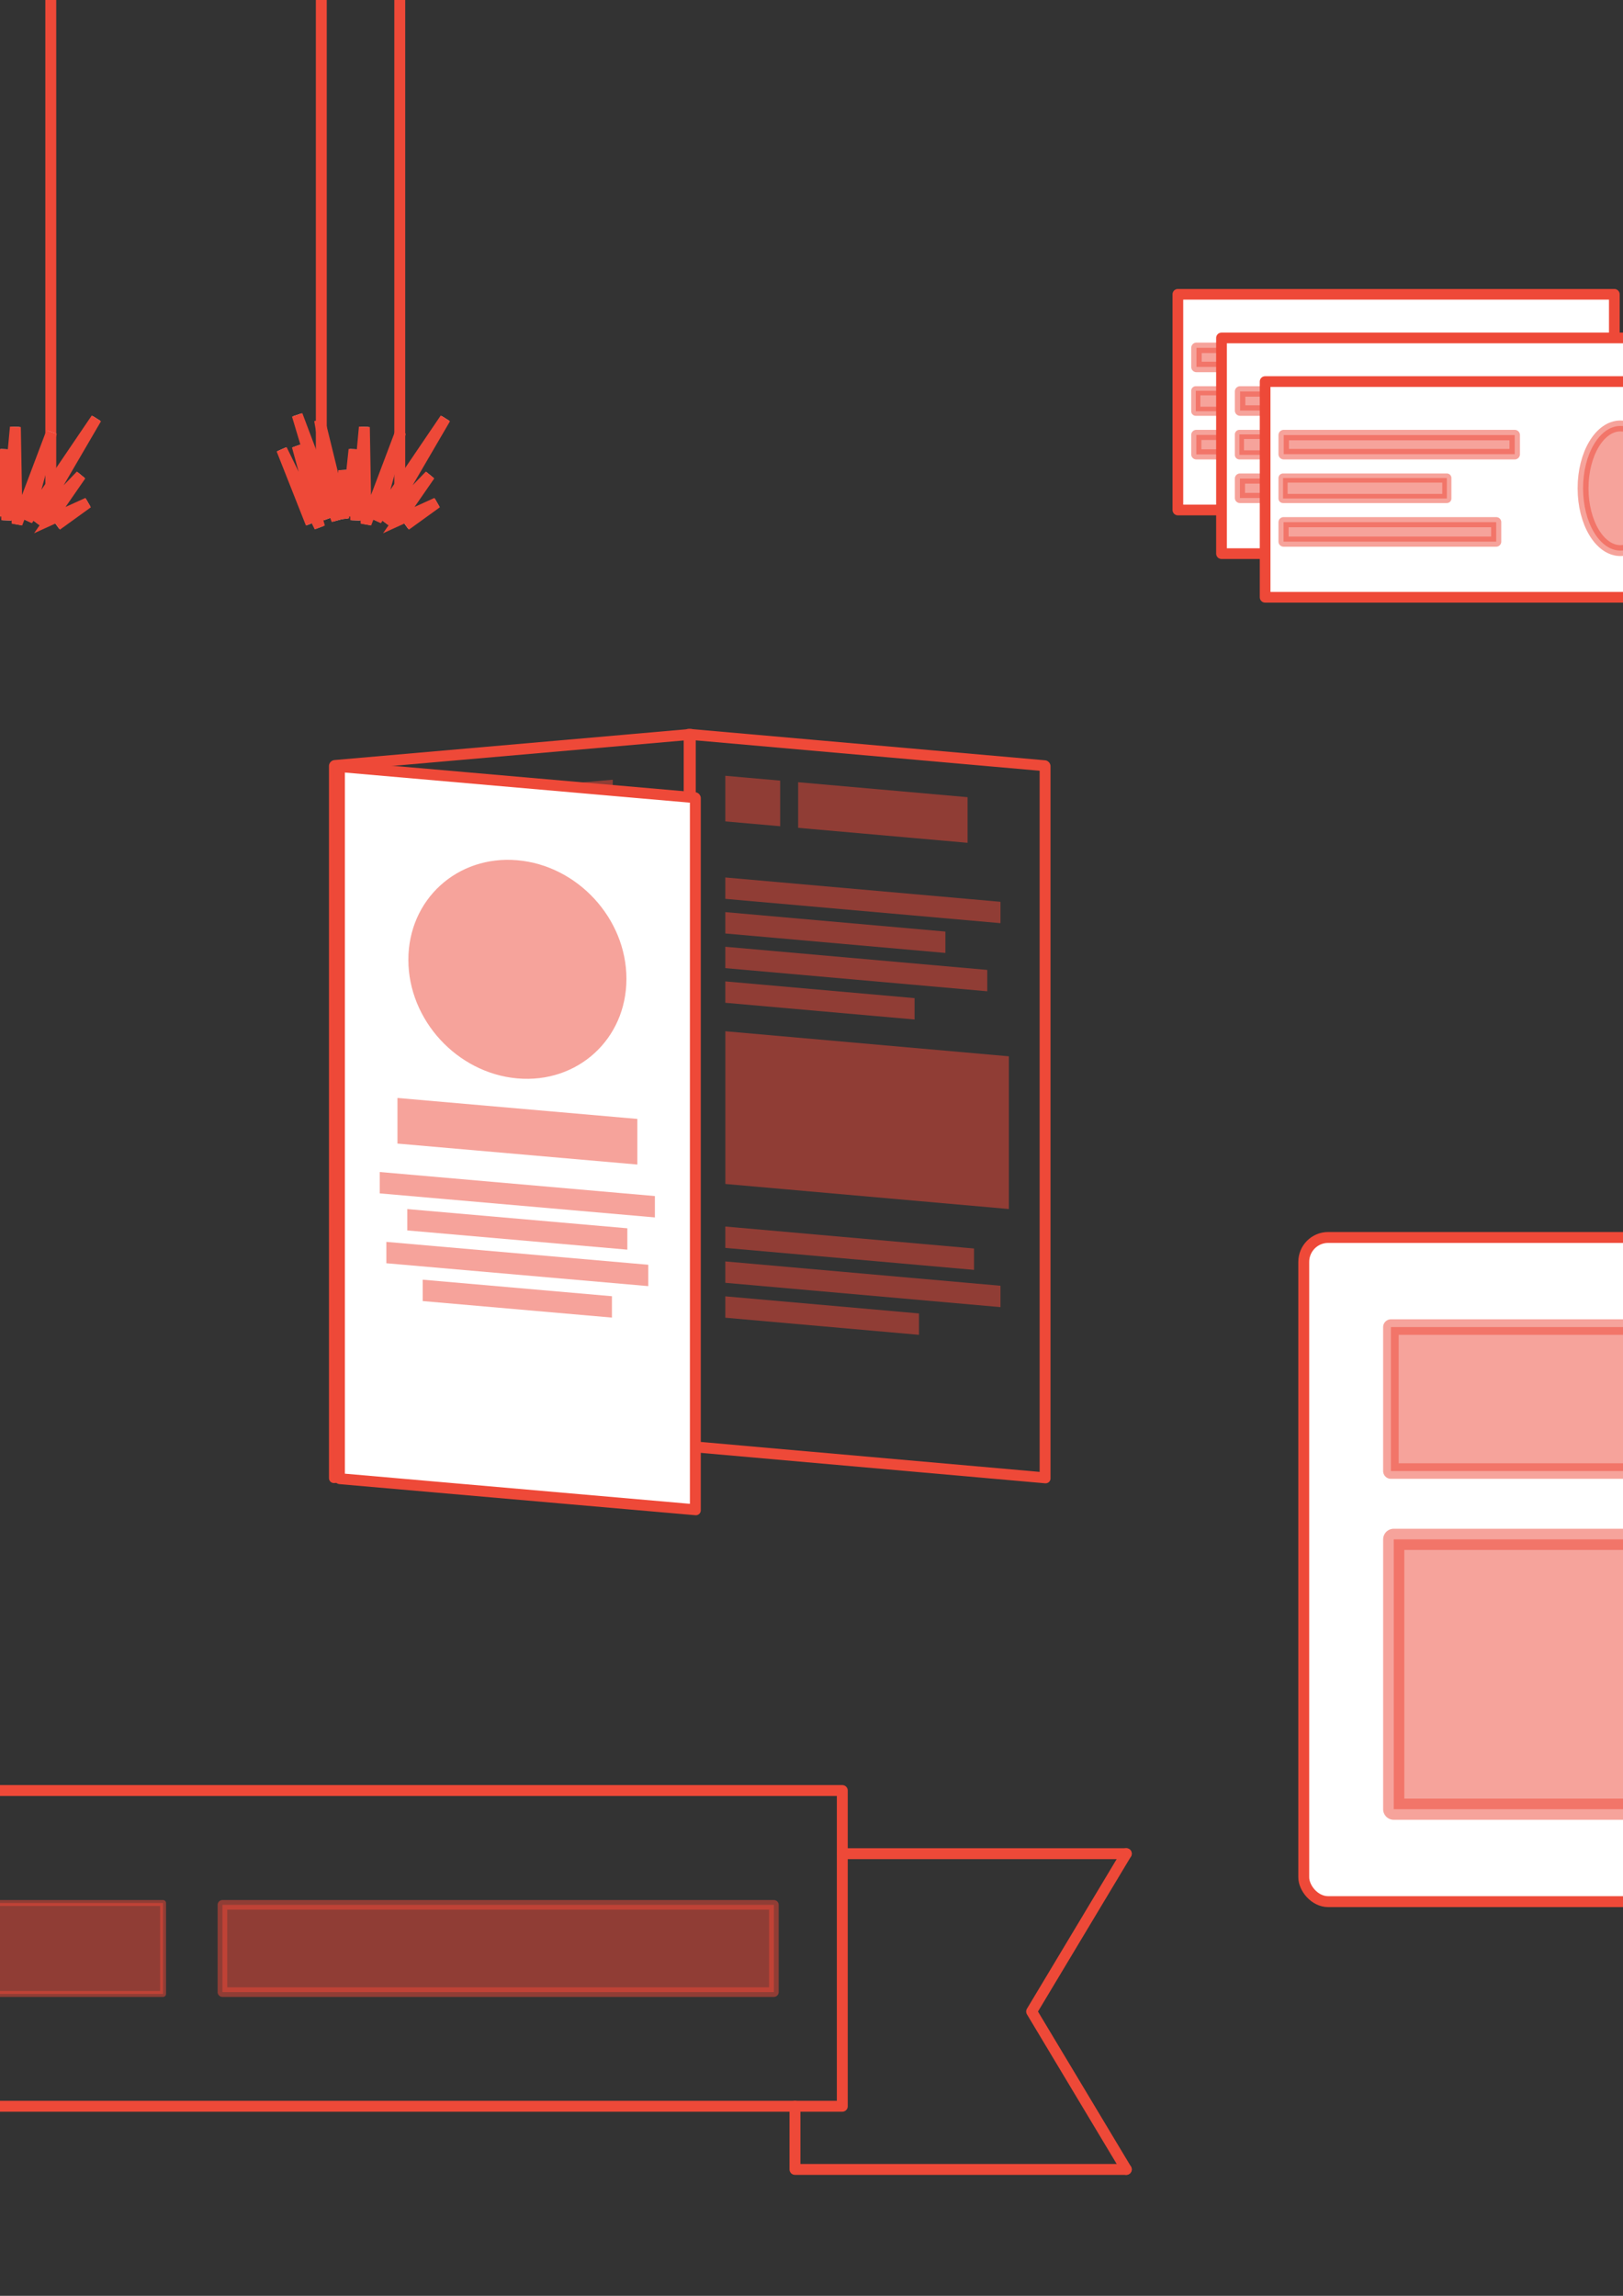 <?xml version="1.0" encoding="UTF-8" standalone="no"?>
<!-- Created with Inkscape (http://www.inkscape.org/) -->

<svg
   xmlns:dc="http://purl.org/dc/elements/1.1/"
   xmlns:cc="http://creativecommons.org/ns#"
   xmlns:rdf="http://www.w3.org/1999/02/22-rdf-syntax-ns#"
   xmlns:svg="http://www.w3.org/2000/svg"
   xmlns="http://www.w3.org/2000/svg"
   xmlns:sodipodi="http://sodipodi.sourceforge.net/DTD/sodipodi-0.dtd"
   xmlns:inkscape="http://www.inkscape.org/namespaces/inkscape"
   width="210mm"
   height="297mm"
   viewBox="0 0 744.094 1052.362"
   id="svg5425"
   version="1.1"
   inkscape:version="0.91 r13725"
   sodipodi:docname="products.svg"
   inkscape:export-filename="C:\Users\Benjamin\Projects\Iss\img\products-svg.png"
   inkscape:export-xdpi="62.307693"
   inkscape:export-ydpi="62.307693">
  <rect x="0" y="0" width="744.094" height="1052.362" fill="#333333" stroke="none"/>
  <defs
     id="defs5427" />
  <sodipodi:namedview
     id="base"
     pagecolor="#ffffff"
     bordercolor="#666666"
     borderopacity="1.0"
     inkscape:pageopacity="0.0"
     inkscape:pageshadow="2"
     inkscape:zoom="0.20848809"
     inkscape:cx="680.08616"
     inkscape:cy="-21.495974"
     inkscape:document-units="px"
     inkscape:current-layer="layer1"
     showgrid="false"
     showborder="false"
     inkscape:window-width="1600"
     inkscape:window-height="841"
     inkscape:window-x="-8"
     inkscape:window-y="-8"
     inkscape:window-maximized="1">
    <inkscape:grid
       type="xygrid"
       id="grid6705" />
  </sodipodi:namedview>
  <g
     inkscape:label="Layer 1"
     inkscape:groupmode="layer"
     id="layer1">
    <g
       id="g6212"
       transform="translate(230.515,-129.441)">
      <rect
         transform="matrix(0.996,-0.087,0,1,0,0)"
         style="fill:none;fill-opacity:1;stroke:#ee4938;stroke-width:5.01;stroke-linecap:round;stroke-linejoin:round;stroke-miterlimit:4;stroke-dasharray:none;stroke-opacity:1"
         id="rect4930"
         width="163.823"
         height="326.4"
         x="-77.508"
         y="473.601" />
      <g
         transform="translate(-178.4,-209.345)"
         id="g5346">
        <rect
           style="opacity:0.5;fill:#ee4938;fill-opacity:1;stroke:none;stroke-width:5;stroke-linecap:round;stroke-linejoin:round;stroke-miterlimit:4;stroke-dasharray:none;stroke-opacity:1"
           id="rect4940"
           width="126.644"
           height="9.797"
           x="118.237"
           y="762.801"
           transform="matrix(0.996,-0.087,0,1,0,0)" />
        <rect
           y="778.681"
           x="118.237"
           height="9.797"
           width="101.294"
           id="rect4942"
           style="opacity:0.5;fill:#ee4938;fill-opacity:1;stroke:none;stroke-width:5;stroke-linecap:round;stroke-linejoin:round;stroke-miterlimit:4;stroke-dasharray:none;stroke-opacity:1"
           transform="matrix(0.996,-0.087,0,1,0,0)" />
        <rect
           style="opacity:0.5;fill:#ee4938;fill-opacity:1;stroke:none;stroke-width:5;stroke-linecap:round;stroke-linejoin:round;stroke-miterlimit:4;stroke-dasharray:none;stroke-opacity:1"
           id="rect4944"
           width="120.56"
           height="9.797"
           x="118.237"
           y="794.56"
           transform="matrix(0.996,-0.087,0,1,0,0)" />
        <rect
           y="810.44"
           x="118.237"
           height="9.797"
           width="87.098"
           id="rect4946"
           style="opacity:0.5;fill:#ee4938;fill-opacity:1;stroke:none;stroke-width:5;stroke-linecap:round;stroke-linejoin:round;stroke-miterlimit:4;stroke-dasharray:none;stroke-opacity:1"
           transform="matrix(0.996,-0.087,0,1,0,0)" />
        <rect
           y="716.184"
           x="151.76"
           height="20.909"
           width="77.972"
           id="rect4936"
           style="opacity:0.5;fill:#ee4938;fill-opacity:1;stroke:none;stroke-width:5;stroke-linecap:round;stroke-linejoin:round;stroke-miterlimit:4;stroke-dasharray:none;stroke-opacity:1"
           transform="matrix(0.996,-0.087,0,1,0,0)" />
        <rect
           style="opacity:0.5;fill:#ee4938;fill-opacity:1;stroke:none;stroke-width:5;stroke-linecap:round;stroke-linejoin:round;stroke-miterlimit:4;stroke-dasharray:none;stroke-opacity:1"
           id="rect4980"
           width="25.243"
           height="20.909"
           x="118.237"
           y="716.184"
           transform="matrix(0.996,-0.087,0,1,0,0)" />
        <rect
           style="opacity:0.5;fill:#ee4938;fill-opacity:1;stroke:none;stroke-width:5;stroke-linecap:round;stroke-linejoin:round;stroke-miterlimit:4;stroke-dasharray:none;stroke-opacity:1"
           id="rect4990"
           width="130.497"
           height="70"
           x="118.237"
           y="833.202"
           transform="matrix(0.996,-0.087,0,1,0,0)" />
        <rect
           y="922.801"
           x="118.237"
           height="9.797"
           width="114.476"
           id="rect4992"
           style="opacity:0.5;fill:#ee4938;fill-opacity:1;stroke:none;stroke-width:5;stroke-linecap:round;stroke-linejoin:round;stroke-miterlimit:4;stroke-dasharray:none;stroke-opacity:1"
           transform="matrix(0.996,-0.087,0,1,0,0)" />
        <rect
           style="opacity:0.5;fill:#ee4938;fill-opacity:1;stroke:none;stroke-width:5;stroke-linecap:round;stroke-linejoin:round;stroke-miterlimit:4;stroke-dasharray:none;stroke-opacity:1"
           id="rect4994"
           width="89.126"
           height="9.797"
           x="118.237"
           y="954.801"
           transform="matrix(0.996,-0.087,0,1,0,0)" />
        <rect
           y="938.801"
           x="118.237"
           height="9.797"
           width="126.644"
           id="rect4996"
           style="opacity:0.5;fill:#ee4938;fill-opacity:1;stroke:none;stroke-width:5;stroke-linecap:round;stroke-linejoin:round;stroke-miterlimit:4;stroke-dasharray:none;stroke-opacity:1"
           transform="matrix(0.996,-0.087,0,1,0,0)" />
      </g>
      <rect
         transform="matrix(0.996,0.088,0,1,0,0)"
         y="458.488"
         x="85.778"
         height="326.4"
         width="163.843"
         id="rect5053"
         style="fill:none;fill-opacity:1;stroke:#ee4938;stroke-width:5.01;stroke-linecap:round;stroke-linejoin:round;stroke-miterlimit:4;stroke-dasharray:none;stroke-opacity:1" />
      <g
         transform="translate(-178.4,-209.345)"
         id="g5390">
        <rect
           y="716.231"
           x="281.546"
           height="9.797"
           width="126.659"
           id="rect5059"
           style="opacity:0.5;fill:#ee4938;fill-opacity:1;stroke:none;stroke-width:5;stroke-linecap:round;stroke-linejoin:round;stroke-miterlimit:4;stroke-dasharray:none;stroke-opacity:1"
           transform="matrix(0.996,0.088,0,1,0,0)" />
        <rect
           style="opacity:0.5;fill:#ee4938;fill-opacity:1;stroke:none;stroke-width:5;stroke-linecap:round;stroke-linejoin:round;stroke-miterlimit:4;stroke-dasharray:none;stroke-opacity:1"
           id="rect5061"
           width="101.306"
           height="9.797"
           x="281.546"
           y="732.111"
           transform="matrix(0.996,0.088,0,1,0,0)" />
        <rect
           y="747.991"
           x="281.546"
           height="9.797"
           width="120.575"
           id="rect5063"
           style="opacity:0.5;fill:#ee4938;fill-opacity:1;stroke:none;stroke-width:5;stroke-linecap:round;stroke-linejoin:round;stroke-miterlimit:4;stroke-dasharray:none;stroke-opacity:1"
           transform="matrix(0.996,0.088,0,1,0,0)" />
        <rect
           style="opacity:0.5;fill:#ee4938;fill-opacity:1;stroke:none;stroke-width:5;stroke-linecap:round;stroke-linejoin:round;stroke-miterlimit:4;stroke-dasharray:none;stroke-opacity:1"
           id="rect5065"
           width="87.108"
           height="9.797"
           x="281.546"
           y="763.87"
           transform="matrix(0.996,0.088,0,1,0,0)" />
      </g>
      <g
         transform="translate(-178.4,-209.345)"
         id="g5396">
        <rect
           style="opacity:0.5;fill:#ee4938;fill-opacity:1;stroke:none;stroke-width:5;stroke-linecap:round;stroke-linejoin:round;stroke-miterlimit:4;stroke-dasharray:none;stroke-opacity:1"
           id="rect5069"
           width="77.981"
           height="20.909"
           x="315.074"
           y="669.614"
           transform="matrix(0.996,0.088,0,1,0,0)" />
        <rect
           y="669.614"
           x="281.546"
           height="20.909"
           width="25.246"
           id="rect5071"
           style="opacity:0.5;fill:#ee4938;fill-opacity:1;stroke:none;stroke-width:5;stroke-linecap:round;stroke-linejoin:round;stroke-miterlimit:4;stroke-dasharray:none;stroke-opacity:1"
           transform="matrix(0.996,0.088,0,1,0,0)" />
      </g>
      <rect
         transform="matrix(0.996,0.088,0,1,0,0)"
         style="opacity:0.5;fill:#ee4938;fill-opacity:1;stroke:none;stroke-width:5;stroke-linecap:round;stroke-linejoin:round;stroke-miterlimit:4;stroke-dasharray:none;stroke-opacity:1"
         id="rect5073"
         width="130.512"
         height="70"
         x="102.444"
         y="593.136" />
      <g
         transform="translate(-178.4,-209.345)"
         id="g5371">
        <rect
           style="opacity:0.5;fill:#ee4938;fill-opacity:1;stroke:none;stroke-width:5;stroke-linecap:round;stroke-linejoin:round;stroke-miterlimit:4;stroke-dasharray:none;stroke-opacity:1"
           id="rect5077"
           width="114.49"
           height="9.797"
           x="281.546"
           y="876.231"
           transform="matrix(0.996,0.088,0,1,0,0)" />
        <rect
           y="908.231"
           x="281.546"
           height="9.797"
           width="89.136"
           id="rect5079"
           style="opacity:0.5;fill:#ee4938;fill-opacity:1;stroke:none;stroke-width:5;stroke-linecap:round;stroke-linejoin:round;stroke-miterlimit:4;stroke-dasharray:none;stroke-opacity:1"
           transform="matrix(0.996,0.088,0,1,0,0)" />
        <rect
           style="opacity:0.5;fill:#ee4938;fill-opacity:1;stroke:none;stroke-width:5;stroke-linecap:round;stroke-linejoin:round;stroke-miterlimit:4;stroke-dasharray:none;stroke-opacity:1"
           id="rect5081"
           width="126.659"
           height="9.797"
           x="281.546"
           y="892.231"
           transform="matrix(0.996,0.088,0,1,0,0)" />
      </g>
      <rect
         transform="matrix(0.996,0.087,0,1,0,0)"
         y="487.378"
         x="-75.191"
         height="326.4"
         width="163.823"
         id="rect4844"
         style="fill:#ffffff;fill-opacity:1;stroke:#ee4938;stroke-width:5.01;stroke-linecap:round;stroke-linejoin:round;stroke-miterlimit:4;stroke-dasharray:none;stroke-opacity:1" />
      <ellipse
         ry="50"
         rx="50.191"
         transform="matrix(0.996,0.087,0,1,0,0)"
         cy="573.178"
         cx="6.721"
         id="path4846"
         style="opacity:0.5;fill:#ee4938;fill-opacity:1;stroke:none;stroke-width:5;stroke-linecap:round;stroke-linejoin:round;stroke-miterlimit:4;stroke-dasharray:none;stroke-opacity:1" />
      <rect
         transform="matrix(0.996,0.087,0,1,0,0)"
         y="636.947"
         x="-48.489"
         height="20.909"
         width="110.42"
         id="rect4848"
         style="opacity:0.5;fill:#ee4938;fill-opacity:1;stroke:none;stroke-width:5;stroke-linecap:round;stroke-linejoin:round;stroke-miterlimit:4;stroke-dasharray:none;stroke-opacity:1" />
      <g
         transform="translate(-178.4,-209.345)"
         id="g5362">
        <rect
           y="865.362"
           x="122.48"
           height="9.797"
           width="126.644"
           id="rect4850"
           style="opacity:0.5;fill:#ee4938;fill-opacity:1;stroke:none;stroke-width:5;stroke-linecap:round;stroke-linejoin:round;stroke-miterlimit:4;stroke-dasharray:none;stroke-opacity:1"
           transform="matrix(0.996,0.087,0,1,0,0)" />
        <rect
           style="opacity:0.5;fill:#ee4938;fill-opacity:1;stroke:none;stroke-width:5;stroke-linecap:round;stroke-linejoin:round;stroke-miterlimit:4;stroke-dasharray:none;stroke-opacity:1"
           id="rect4856"
           width="101.294"
           height="9.797"
           x="135.155"
           y="881.242"
           transform="matrix(0.996,0.087,0,1,0,0)" />
        <rect
           y="897.122"
           x="125.522"
           height="9.797"
           width="120.56"
           id="rect4858"
           style="opacity:0.5;fill:#ee4938;fill-opacity:1;stroke:none;stroke-width:5;stroke-linecap:round;stroke-linejoin:round;stroke-miterlimit:4;stroke-dasharray:none;stroke-opacity:1"
           transform="matrix(0.996,0.087,0,1,0,0)" />
        <rect
           style="opacity:0.5;fill:#ee4938;fill-opacity:1;stroke:none;stroke-width:5;stroke-linecap:round;stroke-linejoin:round;stroke-miterlimit:4;stroke-dasharray:none;stroke-opacity:1"
           id="rect4860"
           width="87.098"
           height="9.797"
           x="142.253"
           y="913.001"
           transform="matrix(0.996,0.087,0,1,0,0)" />
      </g>
    </g>
    <g
       id="g6254"
       transform="translate(-89.035,7.574)">
      <rect
         ry="5.834"
         y="542.065"
         x="854.492"
         height="507.089"
         width="35.974"
         id="rect7445"
         style="opacity:1;fill:none;fill-opacity:1;stroke:#ee4938;stroke-width:5;stroke-linecap:round;stroke-linejoin:round;stroke-miterlimit:4;stroke-dasharray:none;stroke-opacity:1" />
      <rect
         ry="11.183"
         y="559.659"
         x="686.765"
         height="304.445"
         width="371.428"
         id="rect7443"
         style="opacity:1;fill:#ffffff;fill-opacity:1;stroke:#ee4938;stroke-width:5;stroke-linecap:round;stroke-linejoin:round;stroke-miterlimit:4;stroke-dasharray:none;stroke-opacity:1" />
      <path
         inkscape:connector-curvature="0"
         id="path7447"
         d="m 849.763,1054.88 -13.42,-33.944 17.367,35.523 -10.262,-37.102 14.209,33.155 -14.209,-47.364 18.156,48.154 -7.894,-45.785 11.052,44.996 0,-22.103 1.579,20.524 3.158,-29.997 0.789,32.366 3.947,-42.628 0.789,44.207 15.788,-41.838 -11.052,40.26 31.576,-46.575 -27.629,47.364 20.525,-21.314 -14.209,20.524 17.367,-7.894 -14.209,10.262"
         style="opacity:1;fill:none;fill-rule:evenodd;stroke:#ffffff;stroke-width:3.907;stroke-linecap:butt;stroke-linejoin:miter;stroke-miterlimit:4;stroke-dasharray:none;stroke-opacity:1" />
      <path
         style="opacity:1;fill:none;fill-rule:evenodd;stroke:#ee4938;stroke-width:5;stroke-linecap:butt;stroke-linejoin:miter;stroke-miterlimit:4;stroke-dasharray:none;stroke-opacity:1"
         d="m 849.763,1054.88 -13.42,-33.944 17.367,35.523 -10.262,-37.102 14.209,33.155 -14.209,-47.364 18.156,48.154 -7.894,-45.785 11.052,44.996 0,-22.103 1.579,20.524 3.158,-29.997 0.789,32.366 3.947,-42.628 0.789,44.207 15.788,-41.838 -11.052,40.26 31.576,-46.575 -27.629,47.364 20.525,-21.314 -14.209,20.524 17.367,-7.894 -14.209,10.262"
         id="path7449"
         inkscape:connector-curvature="0" />
      <rect
         ry="0"
         y="600.734"
         x="726.725"
         height="65.999"
         width="291.509"
         id="rect7451"
         style="opacity:0.5;fill:#ee4938;fill-opacity:1;stroke:#ee4938;stroke-width:7.124;stroke-linecap:round;stroke-linejoin:round;stroke-miterlimit:4;stroke-dasharray:none;stroke-opacity:1" />
      <rect
         style="opacity:0.5;fill:#ee4938;fill-opacity:1;stroke:#ee4938;stroke-width:9.709;stroke-linecap:round;stroke-linejoin:round;stroke-miterlimit:4;stroke-dasharray:none;stroke-opacity:1"
         id="rect7453"
         width="288.924"
         height="123.699"
         x="728.018"
         y="698.036"
         ry="0" />
    </g>
    <g
       id="g6272"
       transform="translate(-218.645,-401.641)">
      <path
         inkscape:connector-curvature="0"
         id="path8011"
         d="m 170.792,1367.115 0,-144.721 434.018,0 0,144.721 z"
         style="fill:none;fill-rule:evenodd;stroke:#ee4938;stroke-width:5;stroke-linecap:round;stroke-linejoin:round;stroke-miterlimit:4;stroke-dasharray:none;stroke-opacity:1" />
      <path
         inkscape:connector-curvature="0"
         id="path8013"
         d="m 604.81,1251.338 130.205,0"
         style="fill:none;fill-rule:evenodd;stroke:#ee4938;stroke-width:5;stroke-linecap:round;stroke-linejoin:round;stroke-miterlimit:4;stroke-dasharray:none;stroke-opacity:1" />
      <path
         inkscape:connector-curvature="0"
         id="path8015"
         d="m 583.109,1367.115 0,28.944 151.906,0"
         style="fill:none;fill-rule:evenodd;stroke:#ee4938;stroke-width:5;stroke-linecap:round;stroke-linejoin:round;stroke-miterlimit:4;stroke-dasharray:none;stroke-opacity:1" />
      <path
         inkscape:connector-curvature="0"
         id="path8017"
         d="m 735.015,1396.059 -43.402,-72.361 43.402,-72.361"
         style="fill:none;fill-rule:evenodd;stroke:#ee4938;stroke-width:5;stroke-linecap:round;stroke-linejoin:round;stroke-miterlimit:4;stroke-dasharray:none;stroke-opacity:1" />
      <path
         style="fill:none;fill-rule:evenodd;stroke:#ee4938;stroke-width:5;stroke-linecap:round;stroke-linejoin:round;stroke-miterlimit:4;stroke-dasharray:none;stroke-opacity:1"
         d="m 170.495,1251.338 -130.205,0"
         id="path8019"
         inkscape:connector-curvature="0" />
      <path
         style="fill:none;fill-rule:evenodd;stroke:#ee4938;stroke-width:5;stroke-linecap:round;stroke-linejoin:round;stroke-miterlimit:4;stroke-dasharray:none;stroke-opacity:1"
         d="m 192.196,1367.115 0,28.944 -151.906,0"
         id="path8021"
         inkscape:connector-curvature="0" />
      <path
         style="fill:none;fill-rule:evenodd;stroke:#ee4938;stroke-width:5;stroke-linecap:round;stroke-linejoin:round;stroke-miterlimit:4;stroke-dasharray:none;stroke-opacity:1"
         d="m 40.29,1396.059 43.402,-72.361 -43.402,-72.361"
         id="path8023"
         inkscape:connector-curvature="0" />
      <g
         style="stroke-linecap:round;stroke-linejoin:round"
         transform="matrix(0.543,0,0,0.543,473.361,1196.174)"
         id="g8031">
        <rect
           style="opacity:0.5;fill:#ee4938;fill-opacity:1;stroke:#ee4938;stroke-width:5;stroke-linecap:round;stroke-linejoin:round;stroke-miterlimit:4;stroke-dasharray:none;stroke-opacity:1"
           id="rect8025"
           width="169.706"
           height="76.772"
           x="-501.117"
           y="143.225" />
        <rect
           y="144.781"
           x="-281.287"
           height="73.659"
           width="465.599"
           id="rect8027"
           style="opacity:0.5;fill:#ee4938;fill-opacity:1;stroke:#ee4938;stroke-width:8.112;stroke-linecap:round;stroke-linejoin:round;stroke-miterlimit:4;stroke-dasharray:none;stroke-opacity:1" />
      </g>
    </g>
    <g
       id="g7250"
       transform="translate(110.318,-306.972)">
      <path
         inkscape:connector-curvature="0"
         id="path6528"
         d="m 32.26,546.954 -13.42,-33.944 17.367,35.523 -10.262,-37.102 14.209,33.155 -14.209,-47.364 18.156,48.154 -7.894,-45.785 11.052,44.996 0,-22.103 1.579,20.524 3.158,-29.997 0.789,32.366 3.947,-42.628 0.789,44.207 15.788,-41.838 -11.052,40.26 31.576,-46.575 -27.629,47.364 20.525,-21.314 -14.209,20.524 17.367,-7.894 -14.209,10.262"
         style="opacity:1;fill:none;fill-rule:evenodd;stroke:#ffffff;stroke-width:3.907;stroke-linecap:butt;stroke-linejoin:miter;stroke-miterlimit:4;stroke-dasharray:none;stroke-opacity:1" />
      <path
         style="opacity:1;fill:none;fill-rule:evenodd;stroke:#ee4938;stroke-width:5;stroke-linecap:butt;stroke-linejoin:miter;stroke-miterlimit:4;stroke-dasharray:none;stroke-opacity:1"
         d="m 32.26,546.954 -13.42,-33.944 17.367,35.523 -10.262,-37.102 14.209,33.155 -14.209,-47.364 18.156,48.154 -7.894,-45.785 11.052,44.996 0,-22.103 1.579,20.524 3.158,-29.997 0.789,32.366 3.947,-42.628 0.789,44.207 15.788,-41.838 -11.052,40.26 31.576,-46.575 -27.629,47.364 20.525,-21.314 -14.209,20.524 17.367,-7.894 -14.209,10.262"
         id="path6530"
         inkscape:connector-curvature="0" />
      <rect
         ry="5.834"
         y="34.139"
         x="36.99"
         height="507.089"
         width="35.974"
         id="rect6526"
         style="opacity:1;fill:none;fill-opacity:1;stroke:#ee4938;stroke-width:5;stroke-linecap:round;stroke-linejoin:round;stroke-miterlimit:4;stroke-dasharray:none;stroke-opacity:1" />
      <rect
         style="opacity:1;fill:none;fill-opacity:1;stroke:#ee4938;stroke-width:5;stroke-linecap:round;stroke-linejoin:round;stroke-miterlimit:4;stroke-dasharray:none;stroke-opacity:1"
         id="rect6508"
         width="35.974"
         height="507.089"
         x="-123.01"
         y="34.139"
         ry="5.834" />
      <path
         style="opacity:1;fill:none;fill-rule:evenodd;stroke:#ffffff;stroke-width:3.907;stroke-linecap:butt;stroke-linejoin:miter;stroke-miterlimit:4;stroke-dasharray:none;stroke-opacity:1"
         d="m -127.74,546.954 -13.42,-33.944 17.367,35.523 -10.262,-37.102 14.209,33.155 -14.209,-47.364 18.156,48.154 -7.894,-45.785 11.052,44.996 0,-22.103 1.579,20.524 3.158,-29.997 0.789,32.366 3.947,-42.628 0.789,44.207 15.788,-41.838 -11.052,40.26 31.576,-46.575 -27.629,47.364 20.525,-21.314 -14.209,20.524 17.367,-7.894 -14.209,10.262"
         id="path6512"
         inkscape:connector-curvature="0" />
      <path
         inkscape:connector-curvature="0"
         id="path6514"
         d="m -127.74,546.954 -13.42,-33.944 17.367,35.523 -10.262,-37.102 14.209,33.155 -14.209,-47.364 18.156,48.154 -7.894,-45.785 11.052,44.996 0,-22.103 1.579,20.524 3.158,-29.997 0.789,32.366 3.947,-42.628 0.789,44.207 15.788,-41.838 -11.052,40.26 31.576,-46.575 -27.629,47.364 20.525,-21.314 -14.209,20.524 17.367,-7.894 -14.209,10.262"
         style="opacity:1;fill:none;fill-rule:evenodd;stroke:#ee4938;stroke-width:5;stroke-linecap:butt;stroke-linejoin:miter;stroke-miterlimit:4;stroke-dasharray:none;stroke-opacity:1" />
      <rect
         style="opacity:1;fill:#ffffff;fill-opacity:1;stroke:#ee4938;stroke-width:5;stroke-linecap:round;stroke-linejoin:round;stroke-miterlimit:4;stroke-dasharray:none;stroke-opacity:1"
         id="rect6510"
         width="546.365"
         height="156.525"
         x="-298.206"
         y="55.545"
         ry="5.75" />
      <rect
         style="opacity:0.5;fill:#ee4938;fill-opacity:1;stroke:#ee4938;stroke-width:8.741;stroke-linecap:round;stroke-linejoin:round;stroke-miterlimit:4;stroke-dasharray:none;stroke-opacity:1"
         id="rect6516"
         width="449.892"
         height="64.382"
         x="-249.969"
         y="101.617"
         ry="0" />
    </g>
    <g
       id="g7230"
       transform="translate(54.354,-22.832)">
      <g
         id="g6603">
        <rect
           style="opacity:1;fill:#ffffff;fill-opacity:1;stroke:#ee4938;stroke-width:4.9;stroke-linecap:round;stroke-linejoin:round;stroke-miterlimit:4;stroke-dasharray:none;stroke-opacity:1"
           id="rect6581"
           width="200.1"
           height="98.865"
           x="485.664"
           y="157.741"
           ry="0" />
        <rect
           style="opacity:0.5;fill:#ee4938;fill-opacity:1;stroke:#ee4938;stroke-width:4.807;stroke-linecap:round;stroke-linejoin:round;stroke-miterlimit:4;stroke-dasharray:none;stroke-opacity:1"
           id="rect6595"
           width="105.907"
           height="8.764"
           x="494.189"
           y="182.266" />
        <rect
           y="201.956"
           x="493.88"
           height="9.383"
           width="75.097"
           id="rect6597"
           style="opacity:0.5;fill:#ee4938;fill-opacity:1;stroke:#ee4938;stroke-width:4.189;stroke-linecap:round;stroke-linejoin:round;stroke-miterlimit:4;stroke-dasharray:none;stroke-opacity:1" />
        <rect
           style="opacity:0.5;fill:#ee4938;fill-opacity:1;stroke:#ee4938;stroke-width:4.653;stroke-linecap:round;stroke-linejoin:round;stroke-miterlimit:4;stroke-dasharray:none;stroke-opacity:1"
           id="rect6599"
           width="97.49"
           height="8.919"
           x="494.112"
           y="222.189" />
        <ellipse
           style="opacity:0.5;fill:#ee4938;fill-opacity:1;stroke:#ee4938;stroke-width:5;stroke-linecap:round;stroke-linejoin:round;stroke-miterlimit:4;stroke-dasharray:none;stroke-opacity:1"
           id="path6601"
           cx="648.571"
           cy="206.648"
           rx="17.143"
           ry="28.571" />
      </g>
      <g
         transform="translate(20,20)"
         id="g6610">
        <rect
           ry="0"
           y="157.741"
           x="485.664"
           height="98.865"
           width="200.1"
           id="rect6612"
           style="opacity:1;fill:#ffffff;fill-opacity:1;stroke:#ee4938;stroke-width:4.9;stroke-linecap:round;stroke-linejoin:round;stroke-miterlimit:4;stroke-dasharray:none;stroke-opacity:1" />
        <rect
           y="182.266"
           x="494.189"
           height="8.764"
           width="105.907"
           id="rect6614"
           style="opacity:0.5;fill:#ee4938;fill-opacity:1;stroke:#ee4938;stroke-width:4.807;stroke-linecap:round;stroke-linejoin:round;stroke-miterlimit:4;stroke-dasharray:none;stroke-opacity:1" />
        <rect
           style="opacity:0.5;fill:#ee4938;fill-opacity:1;stroke:#ee4938;stroke-width:4.189;stroke-linecap:round;stroke-linejoin:round;stroke-miterlimit:4;stroke-dasharray:none;stroke-opacity:1"
           id="rect6616"
           width="75.097"
           height="9.383"
           x="493.88"
           y="201.956" />
        <rect
           y="222.189"
           x="494.112"
           height="8.919"
           width="97.49"
           id="rect6618"
           style="opacity:0.5;fill:#ee4938;fill-opacity:1;stroke:#ee4938;stroke-width:4.653;stroke-linecap:round;stroke-linejoin:round;stroke-miterlimit:4;stroke-dasharray:none;stroke-opacity:1" />
        <ellipse
           ry="28.571"
           rx="17.143"
           cy="206.648"
           cx="648.571"
           id="ellipse6620"
           style="opacity:0.5;fill:#ee4938;fill-opacity:1;stroke:#ee4938;stroke-width:5;stroke-linecap:round;stroke-linejoin:round;stroke-miterlimit:4;stroke-dasharray:none;stroke-opacity:1" />
      </g>
      <g
         id="g6622"
         transform="translate(40,40)">
        <rect
           style="opacity:1;fill:#ffffff;fill-opacity:1;stroke:#ee4938;stroke-width:4.9;stroke-linecap:round;stroke-linejoin:round;stroke-miterlimit:4;stroke-dasharray:none;stroke-opacity:1"
           id="rect6624"
           width="200.1"
           height="98.865"
           x="485.664"
           y="157.741"
           ry="0" />
        <rect
           style="opacity:0.5;fill:#ee4938;fill-opacity:1;stroke:#ee4938;stroke-width:4.807;stroke-linecap:round;stroke-linejoin:round;stroke-miterlimit:4;stroke-dasharray:none;stroke-opacity:1"
           id="rect6626"
           width="105.907"
           height="8.764"
           x="494.189"
           y="182.266" />
        <rect
           y="201.956"
           x="493.88"
           height="9.383"
           width="75.097"
           id="rect6628"
           style="opacity:0.5;fill:#ee4938;fill-opacity:1;stroke:#ee4938;stroke-width:4.189;stroke-linecap:round;stroke-linejoin:round;stroke-miterlimit:4;stroke-dasharray:none;stroke-opacity:1" />
        <rect
           style="opacity:0.5;fill:#ee4938;fill-opacity:1;stroke:#ee4938;stroke-width:4.653;stroke-linecap:round;stroke-linejoin:round;stroke-miterlimit:4;stroke-dasharray:none;stroke-opacity:1"
           id="rect6630"
           width="97.49"
           height="8.919"
           x="494.112"
           y="222.189" />
        <ellipse
           style="opacity:0.5;fill:#ee4938;fill-opacity:1;stroke:#ee4938;stroke-width:5;stroke-linecap:round;stroke-linejoin:round;stroke-miterlimit:4;stroke-dasharray:none;stroke-opacity:1"
           id="ellipse6632"
           cx="648.571"
           cy="206.648"
           rx="17.143"
           ry="28.571" />
      </g>
    </g>
    <g
       id="g6676"
       transform="translate(5.714,-131.429)">
      <rect
         ry="14.286"
         y="1212.362"
         x="37.143"
         height="311.429"
         width="268.571"
         id="rect6634"
         style="opacity:1;fill:#ffffff;fill-opacity:1;stroke:#ee4938;stroke-width:5;stroke-linecap:round;stroke-linejoin:round;stroke-miterlimit:4;stroke-dasharray:none;stroke-opacity:1" />
      <g
         transform="translate(3.071,-10.214)"
         id="g6668">
        <rect
           style="opacity:0.5;fill:#ee4938;fill-opacity:1;stroke:#ee4938;stroke-width:5.008;stroke-linecap:round;stroke-linejoin:round;stroke-miterlimit:4;stroke-dasharray:none;stroke-opacity:1"
           id="rect6636"
           width="194.992"
           height="31.42"
           x="70.861"
           y="1453.652"
           ry="0" />
        <rect
           ry="0"
           y="1417.039"
           x="70.677"
           height="31.789"
           width="165.361"
           id="rect6638"
           style="opacity:0.5;fill:#ee4938;fill-opacity:1;stroke:#ee4938;stroke-width:4.639;stroke-linecap:round;stroke-linejoin:round;stroke-miterlimit:4;stroke-dasharray:none;stroke-opacity:1" />
        <rect
           style="opacity:0.5;fill:#ee4938;fill-opacity:1;stroke:#ee4938;stroke-width:4.231;stroke-linecap:round;stroke-linejoin:round;stroke-miterlimit:4;stroke-dasharray:none;stroke-opacity:1"
           id="rect6640"
           width="135.769"
           height="32.198"
           x="70.472"
           y="1380.406"
           ry="0" />
        <rect
           ry="0"
           y="1343.747"
           x="70.242"
           height="32.66"
           width="106.231"
           id="rect6642"
           style="opacity:0.5;fill:#ee4938;fill-opacity:1;stroke:#ee4938;stroke-width:3.769;stroke-linecap:round;stroke-linejoin:round;stroke-miterlimit:4;stroke-dasharray:none;stroke-opacity:1" />
        <rect
           style="opacity:0.5;fill:#ee4938;fill-opacity:1;stroke:#ee4938;stroke-width:3.23;stroke-linecap:round;stroke-linejoin:round;stroke-miterlimit:4;stroke-dasharray:none;stroke-opacity:1"
           id="rect6644"
           width="76.77"
           height="33.198"
           x="69.972"
           y="1307.049"
           ry="0" />
        <rect
           ry="0"
           y="1270.287"
           x="69.639"
           height="33.864"
           width="47.435"
           id="rect6652"
           style="opacity:0.5;fill:#ee4938;fill-opacity:1;stroke:#ee4938;stroke-width:2.565;stroke-linecap:round;stroke-linejoin:round;stroke-miterlimit:4;stroke-dasharray:none;stroke-opacity:1" />
      </g>
    </g>
    <g
       id="g7067"
       transform="translate(40.725,-60)">
      <circle
         r="168.571"
         cy="1399.219"
         cx="696.857"
         id="path6686"
         style="opacity:1;fill:#ffffff;fill-opacity:1;stroke:#ee4938;stroke-width:5;stroke-linecap:round;stroke-linejoin:round;stroke-miterlimit:4;stroke-dasharray:none;stroke-opacity:1" />
      <circle
         style="opacity:1;fill:#ffffff;fill-opacity:1;stroke:#ee4938;stroke-width:4.415;stroke-linecap:round;stroke-linejoin:round;stroke-miterlimit:4;stroke-dasharray:none;stroke-opacity:1"
         id="circle6688"
         cx="696.857"
         cy="1399.219"
         r="148.864" />
      <g
         transform="translate(52.571,148.286)"
         id="g6694">
        <rect
           style="opacity:0.5;fill:#ee4938;fill-opacity:1;stroke:#ee4938;stroke-width:5;stroke-linecap:round;stroke-linejoin:round;stroke-miterlimit:4;stroke-dasharray:none;stroke-opacity:1"
           id="rect6690"
           width="177.143"
           height="48.571"
           x="555.714"
           y="1266.648"
           ry="0" />
        <rect
           ry="0"
           y="1185.657"
           x="613.294"
           height="50.554"
           width="61.983"
           id="rect6692"
           style="opacity:0.5;fill:#ee4938;fill-opacity:1;stroke:#ee4938;stroke-width:3.017;stroke-linecap:round;stroke-linejoin:round;stroke-miterlimit:4;stroke-dasharray:none;stroke-opacity:1" />
      </g>
    </g>
    <g
       id="g6737"
       transform="translate(-44,0)">
      <rect
         style="opacity:1;fill:#ffffff;fill-opacity:1;stroke:#ee4938;stroke-width:5;stroke-linecap:round;stroke-linejoin:round;stroke-miterlimit:4;stroke-dasharray:none;stroke-opacity:1"
         id="rect6717"
         width="80"
         height="120"
         x="-20"
         y="1792.362"
         ry="17.143" />
      <rect
         ry="17.143"
         y="1792.362"
         x="300"
         height="120"
         width="80"
         id="rect6715"
         style="opacity:1;fill:#ffffff;fill-opacity:1;stroke:#ee4938;stroke-width:5;stroke-linecap:round;stroke-linejoin:round;stroke-miterlimit:4;stroke-dasharray:none;stroke-opacity:1" />
      <path
         inkscape:connector-curvature="0"
         id="path6707"
         d="m -60,1712.362 40,-200 400,0 40,200 0,120 -480,0 z"
         style="fill:#ffffff;fill-opacity:1;fill-rule:evenodd;stroke:#ee4938;stroke-width:5;stroke-linecap:butt;stroke-linejoin:round;stroke-miterlimit:4;stroke-dasharray:none;stroke-opacity:1" />
      <path
         inkscape:connector-curvature="0"
         id="path6709"
         d="m 120,1752.362 120,0 0,40 -120,0 z"
         style="fill:none;fill-rule:evenodd;stroke:#ee4938;stroke-width:5;stroke-linecap:butt;stroke-linejoin:round;stroke-miterlimit:4;stroke-dasharray:none;stroke-opacity:1" />
      <path
         inkscape:connector-curvature="0"
         id="path6713"
         d="m -0.1,1529.455 -36.02,180.1 432.239,0 -36.02,-180.1 z"
         style="fill:none;fill-rule:evenodd;stroke:#ee4938;stroke-width:5;stroke-linecap:butt;stroke-linejoin:round;stroke-miterlimit:4;stroke-dasharray:none;stroke-opacity:1" />
      <g
         transform="translate(100,-148.571)"
         id="g6729">
        <g
           id="g6725"
           transform="translate(11.496,0)">
          <rect
             ry="0"
             y="1703.791"
             x="-82.857"
             height="48.571"
             width="194.286"
             id="rect6719"
             style="opacity:0.5;fill:#ee4938;fill-opacity:1;stroke:#ee4938;stroke-width:5;stroke-linecap:round;stroke-linejoin:round;stroke-miterlimit:4;stroke-dasharray:none;stroke-opacity:1" />
          <rect
             style="opacity:0.5;fill:#ee4938;fill-opacity:1;stroke:#ee4938;stroke-width:3.35;stroke-linecap:round;stroke-linejoin:round;stroke-miterlimit:4;stroke-dasharray:none;stroke-opacity:1"
             id="rect6721"
             width="84.372"
             height="50.221"
             x="136.318"
             y="1702.966"
             ry="0" />
        </g>
        <rect
           ry="0"
           y="1784.397"
           x="-73.826"
           height="47.359"
           width="307.652"
           id="rect6723"
           style="opacity:0.5;fill:#ee4938;fill-opacity:1;stroke:#ee4938;stroke-width:6.213;stroke-linecap:round;stroke-linejoin:round;stroke-miterlimit:4;stroke-dasharray:none;stroke-opacity:1" />
      </g>
    </g>
    <g
       id="g7260"
       transform="translate(-4.796,-91.132)">
      <rect
         ry="0"
         y="102.563"
         x="925.677"
         height="473.392"
         width="413.087"
         id="rect6754"
         style="opacity:1;fill:#ffffff;fill-opacity:1;stroke:#ee4938;stroke-width:5;stroke-linecap:round;stroke-linejoin:round;stroke-miterlimit:4;stroke-dasharray:none;stroke-dashoffset:0;stroke-opacity:1" />
      <rect
         style="opacity:1;fill:#ffffff;fill-opacity:1;stroke:#ee4938;stroke-width:5;stroke-linecap:round;stroke-linejoin:round;stroke-miterlimit:4;stroke-dasharray:none;stroke-dashoffset:0;stroke-opacity:1"
         id="rect6756"
         width="353.504"
         height="405.11"
         x="955.469"
         y="136.704"
         ry="0" />
      <path
         inkscape:connector-curvature="0"
         id="path6758"
         d="m 955.83,413.132 0,129.655 352.783,0 0,-277.402 -36.183,12.061 -24.122,30.152 -45.228,15.076 -30.152,27.137 -60.305,15.076 -30.152,27.137 -42.213,9.046 -39.198,12.061 z"
         style="fill:#ee4938;fill-opacity:0.392;fill-rule:evenodd;stroke:#ee4938;stroke-width:5;stroke-linecap:butt;stroke-linejoin:miter;stroke-miterlimit:4;stroke-dasharray:none;stroke-opacity:1" />
      <rect
         ry="0"
         y="175.609"
         x="1021.079"
         height="29.749"
         width="222.284"
         id="rect6760"
         style="opacity:0.5;fill:#ee4938;fill-opacity:1;stroke:#ee4938;stroke-width:4.176;stroke-linecap:round;stroke-linejoin:round;stroke-miterlimit:4;stroke-dasharray:none;stroke-opacity:1" />
    </g>
    <g
       id="g6895"
       transform="translate(-40,0)">
      <path
         style="opacity:1;fill:none;fill-rule:evenodd;stroke:#ffffff;stroke-width:3.907;stroke-linecap:butt;stroke-linejoin:miter;stroke-miterlimit:4;stroke-dasharray:none;stroke-opacity:1"
         d="m 849.389,2123.922 -13.42,-33.944 17.367,35.523 -10.262,-37.102 14.209,33.155 -14.209,-47.364 18.156,48.154 -7.894,-45.785 11.052,44.996 0,-22.103 1.579,20.524 3.158,-29.997 0.789,32.366 3.947,-42.628 0.789,44.207 15.788,-41.838 -11.052,40.26 31.576,-46.575 -27.629,47.364 20.525,-21.314 -14.209,20.524 17.367,-7.894 -14.209,10.262"
         id="path6762"
         inkscape:connector-curvature="0" />
      <path
         inkscape:connector-curvature="0"
         id="path6764"
         d="m 849.389,2123.922 -13.42,-33.944 17.367,35.523 -10.262,-37.102 14.209,33.155 -14.209,-47.364 18.156,48.154 -7.894,-45.785 11.052,44.996 0,-22.103 1.579,20.524 3.158,-29.997 0.789,32.366 3.947,-42.628 0.789,44.207 15.788,-41.838 -11.052,40.26 31.576,-46.575 -27.629,47.364 20.525,-21.314 -14.209,20.524 17.367,-7.894 -14.209,10.262"
         style="opacity:1;fill:none;fill-rule:evenodd;stroke:#ee4938;stroke-width:5;stroke-linecap:butt;stroke-linejoin:miter;stroke-miterlimit:4;stroke-dasharray:none;stroke-opacity:1" />
      <rect
         style="opacity:1;fill:none;fill-opacity:1;stroke:#ee4938;stroke-width:5;stroke-linecap:round;stroke-linejoin:round;stroke-miterlimit:4;stroke-dasharray:none;stroke-opacity:1"
         id="rect6766"
         width="35.974"
         height="507.089"
         x="854.119"
         y="1611.107"
         ry="5.834" />
      <rect
         ry="5.834"
         y="1611.107"
         x="694.119"
         height="507.089"
         width="35.974"
         id="rect6768"
         style="opacity:1;fill:none;fill-opacity:1;stroke:#ee4938;stroke-width:5;stroke-linecap:round;stroke-linejoin:round;stroke-miterlimit:4;stroke-dasharray:none;stroke-opacity:1" />
      <path
         inkscape:connector-curvature="0"
         id="path6770"
         d="m 689.389,2123.922 -13.42,-33.944 17.367,35.523 -10.262,-37.102 14.209,33.155 -14.209,-47.364 18.156,48.154 -7.894,-45.785 11.052,44.996 0,-22.103 1.579,20.524 3.158,-29.997 0.789,32.366 3.947,-42.628 0.789,44.207 15.788,-41.838 -11.052,40.26 31.576,-46.575 -27.629,47.364 20.525,-21.314 -14.209,20.524 17.367,-7.894 -14.209,10.262"
         style="opacity:1;fill:none;fill-rule:evenodd;stroke:#ffffff;stroke-width:3.907;stroke-linecap:butt;stroke-linejoin:miter;stroke-miterlimit:4;stroke-dasharray:none;stroke-opacity:1" />
      <path
         style="opacity:1;fill:none;fill-rule:evenodd;stroke:#ee4938;stroke-width:5;stroke-linecap:butt;stroke-linejoin:miter;stroke-miterlimit:4;stroke-dasharray:none;stroke-opacity:1"
         d="m 689.389,2123.922 -13.42,-33.944 17.367,35.523 -10.262,-37.102 14.209,33.155 -14.209,-47.364 18.156,48.154 -7.894,-45.785 11.052,44.996 0,-22.103 1.579,20.524 3.158,-29.997 0.789,32.366 3.947,-42.628 0.789,44.207 15.788,-41.838 -11.052,40.26 31.576,-46.575 -27.629,47.364 20.525,-21.314 -14.209,20.524 17.367,-7.894 -14.209,10.262"
         id="path6772"
         inkscape:connector-curvature="0" />
      <rect
         ry="5.75"
         y="1632.513"
         x="518.923"
         height="156.525"
         width="546.365"
         id="rect6774"
         style="opacity:1;fill:#ffffff;fill-opacity:1;stroke:#ee4938;stroke-width:5;stroke-linecap:round;stroke-linejoin:round;stroke-miterlimit:4;stroke-dasharray:none;stroke-opacity:1" />
      <g
         transform="translate(-4.026,4.0173531e-5)"
         id="g6780">
        <rect
           style="opacity:0.5;fill:#ee4938;fill-opacity:1;stroke:#ee4938;stroke-width:5.455;stroke-linecap:round;stroke-linejoin:round;stroke-miterlimit:4;stroke-dasharray:none;stroke-opacity:1"
           id="rect6776"
           width="166.73"
           height="67.668"
           x="851.964"
           y="1676.942"
           ry="0" />
        <rect
           ry="0"
           y="1677.487"
           x="574.114"
           height="66.577"
           width="244.035"
           id="rect6778"
           style="opacity:0.5;fill:#ee4938;fill-opacity:1;stroke:#ee4938;stroke-width:6.547;stroke-linecap:round;stroke-linejoin:round;stroke-miterlimit:4;stroke-dasharray:none;stroke-opacity:1" />
      </g>
    </g>
    <g
       id="g7168"
       transform="translate(99.802,129.263)">
      <g
         transform="translate(509.575,1085.485)"
         id="g6784">
        <rect
           ry="0"
           y="157.741"
           x="485.664"
           height="98.865"
           width="200.1"
           id="rect6786"
           style="opacity:1;fill:#ffffff;fill-opacity:1;stroke:#ee4938;stroke-width:4.9;stroke-linecap:round;stroke-linejoin:round;stroke-miterlimit:4;stroke-dasharray:none;stroke-opacity:1" />
        <rect
           y="182.266"
           x="494.189"
           height="8.764"
           width="105.907"
           id="rect6788"
           style="opacity:0.5;fill:#ee4938;fill-opacity:1;stroke:#ee4938;stroke-width:4.807;stroke-linecap:round;stroke-linejoin:round;stroke-miterlimit:4;stroke-dasharray:none;stroke-opacity:1" />
        <rect
           style="opacity:0.5;fill:#ee4938;fill-opacity:1;stroke:#ee4938;stroke-width:4.189;stroke-linecap:round;stroke-linejoin:round;stroke-miterlimit:4;stroke-dasharray:none;stroke-opacity:1"
           id="rect6790"
           width="75.097"
           height="9.383"
           x="493.88"
           y="201.956" />
        <rect
           y="222.189"
           x="494.112"
           height="8.919"
           width="97.49"
           id="rect6792"
           style="opacity:0.5;fill:#ee4938;fill-opacity:1;stroke:#ee4938;stroke-width:4.653;stroke-linecap:round;stroke-linejoin:round;stroke-miterlimit:4;stroke-dasharray:none;stroke-opacity:1" />
        <ellipse
           ry="28.571"
           rx="17.143"
           cy="206.648"
           cx="648.571"
           id="ellipse6794"
           style="opacity:0.5;fill:#ee4938;fill-opacity:1;stroke:#ee4938;stroke-width:5;stroke-linecap:round;stroke-linejoin:round;stroke-miterlimit:4;stroke-dasharray:none;stroke-opacity:1" />
      </g>
      <g
         id="g6796"
         transform="translate(529.575,1105.485)">
        <rect
           style="opacity:1;fill:#ffffff;fill-opacity:1;stroke:#ee4938;stroke-width:4.9;stroke-linecap:round;stroke-linejoin:round;stroke-miterlimit:4;stroke-dasharray:none;stroke-opacity:1"
           id="rect6798"
           width="200.1"
           height="98.865"
           x="485.664"
           y="157.741"
           ry="0" />
        <rect
           style="opacity:0.5;fill:#ee4938;fill-opacity:1;stroke:#ee4938;stroke-width:4.807;stroke-linecap:round;stroke-linejoin:round;stroke-miterlimit:4;stroke-dasharray:none;stroke-opacity:1"
           id="rect6800"
           width="105.907"
           height="8.764"
           x="494.189"
           y="182.266" />
        <rect
           y="201.956"
           x="493.88"
           height="9.383"
           width="75.097"
           id="rect6802"
           style="opacity:0.5;fill:#ee4938;fill-opacity:1;stroke:#ee4938;stroke-width:4.189;stroke-linecap:round;stroke-linejoin:round;stroke-miterlimit:4;stroke-dasharray:none;stroke-opacity:1" />
        <rect
           style="opacity:0.5;fill:#ee4938;fill-opacity:1;stroke:#ee4938;stroke-width:4.653;stroke-linecap:round;stroke-linejoin:round;stroke-miterlimit:4;stroke-dasharray:none;stroke-opacity:1"
           id="rect6804"
           width="97.49"
           height="8.919"
           x="494.112"
           y="222.189" />
        <ellipse
           style="opacity:0.5;fill:#ee4938;fill-opacity:1;stroke:#ee4938;stroke-width:5;stroke-linecap:round;stroke-linejoin:round;stroke-miterlimit:4;stroke-dasharray:none;stroke-opacity:1"
           id="ellipse6806"
           cx="648.571"
           cy="206.648"
           rx="17.143"
           ry="28.571" />
      </g>
      <rect
         style="opacity:1;fill:#ffffff;fill-opacity:1;stroke:#ee4938;stroke-width:4.9;stroke-linecap:round;stroke-linejoin:round;stroke-miterlimit:4;stroke-dasharray:none;stroke-opacity:1"
         id="rect6810"
         width="200.1"
         height="98.865"
         x="1035.239"
         y="1283.226"
         ry="0" />
      <rect
         style="opacity:0.5;fill:#ee4938;fill-opacity:1;stroke:#ee4938;stroke-width:5.579;stroke-linecap:round;stroke-linejoin:round;stroke-miterlimit:4;stroke-dasharray:none;stroke-opacity:1"
         id="rect6812"
         width="156.394"
         height="7.993"
         x="1044.15"
         y="1308.136" />
      <rect
         y="1328.205"
         x="1044.218"
         height="7.856"
         width="167.042"
         id="rect6814"
         style="opacity:0.5;fill:#ee4938;fill-opacity:1;stroke:#ee4938;stroke-width:5.716;stroke-linecap:round;stroke-linejoin:round;stroke-miterlimit:4;stroke-dasharray:none;stroke-opacity:1" />
      <rect
         style="opacity:0.5;fill:#ee4938;fill-opacity:1;stroke:#ee4938;stroke-width:5.206;stroke-linecap:round;stroke-linejoin:round;stroke-miterlimit:4;stroke-dasharray:none;stroke-opacity:1"
         id="rect6816"
         width="130.105"
         height="8.366"
         x="1043.963"
         y="1347.95" />
    </g>
    <g
       id="g7186"
       transform="translate(26,288)">
      <rect
         y="1602.406"
         x="1118.477"
         height="326.4"
         width="163.823"
         id="rect6827"
         style="fill:none;fill-opacity:1;stroke:#ee4938;stroke-width:5.01;stroke-linecap:round;stroke-linejoin:round;stroke-miterlimit:4;stroke-dasharray:none;stroke-opacity:1"
         transform="matrix(0.996,-0.087,0,1,0,0)" />
      <g
         id="g6829"
         transform="translate(1013.034,815.223)">
        <rect
           transform="matrix(0.996,-0.087,0,1,0,0)"
           y="762.801"
           x="118.237"
           height="9.797"
           width="126.644"
           id="rect6831"
           style="opacity:0.5;fill:#ee4938;fill-opacity:1;stroke:none;stroke-width:5;stroke-linecap:round;stroke-linejoin:round;stroke-miterlimit:4;stroke-dasharray:none;stroke-opacity:1" />
        <rect
           transform="matrix(0.996,-0.087,0,1,0,0)"
           style="opacity:0.5;fill:#ee4938;fill-opacity:1;stroke:none;stroke-width:5;stroke-linecap:round;stroke-linejoin:round;stroke-miterlimit:4;stroke-dasharray:none;stroke-opacity:1"
           id="rect6833"
           width="101.294"
           height="9.797"
           x="118.237"
           y="778.681" />
        <rect
           transform="matrix(0.996,-0.087,0,1,0,0)"
           y="794.56"
           x="118.237"
           height="9.797"
           width="120.56"
           id="rect6835"
           style="opacity:0.5;fill:#ee4938;fill-opacity:1;stroke:none;stroke-width:5;stroke-linecap:round;stroke-linejoin:round;stroke-miterlimit:4;stroke-dasharray:none;stroke-opacity:1" />
        <rect
           transform="matrix(0.996,-0.087,0,1,0,0)"
           style="opacity:0.5;fill:#ee4938;fill-opacity:1;stroke:none;stroke-width:5;stroke-linecap:round;stroke-linejoin:round;stroke-miterlimit:4;stroke-dasharray:none;stroke-opacity:1"
           id="rect6837"
           width="87.098"
           height="9.797"
           x="118.237"
           y="810.44" />
        <rect
           transform="matrix(0.996,-0.087,0,1,0,0)"
           style="opacity:0.5;fill:#ee4938;fill-opacity:1;stroke:none;stroke-width:5;stroke-linecap:round;stroke-linejoin:round;stroke-miterlimit:4;stroke-dasharray:none;stroke-opacity:1"
           id="rect6839"
           width="77.972"
           height="20.909"
           x="151.76"
           y="716.184" />
        <rect
           transform="matrix(0.996,-0.087,0,1,0,0)"
           y="716.184"
           x="118.237"
           height="20.909"
           width="25.243"
           id="rect6841"
           style="opacity:0.5;fill:#ee4938;fill-opacity:1;stroke:none;stroke-width:5;stroke-linecap:round;stroke-linejoin:round;stroke-miterlimit:4;stroke-dasharray:none;stroke-opacity:1" />
        <rect
           transform="matrix(0.996,-0.087,0,1,0,0)"
           y="833.202"
           x="118.237"
           height="70"
           width="130.497"
           id="rect6843"
           style="opacity:0.5;fill:#ee4938;fill-opacity:1;stroke:none;stroke-width:5;stroke-linecap:round;stroke-linejoin:round;stroke-miterlimit:4;stroke-dasharray:none;stroke-opacity:1" />
        <rect
           transform="matrix(0.996,-0.087,0,1,0,0)"
           style="opacity:0.5;fill:#ee4938;fill-opacity:1;stroke:none;stroke-width:5;stroke-linecap:round;stroke-linejoin:round;stroke-miterlimit:4;stroke-dasharray:none;stroke-opacity:1"
           id="rect6845"
           width="114.476"
           height="9.797"
           x="118.237"
           y="922.801" />
        <rect
           transform="matrix(0.996,-0.087,0,1,0,0)"
           y="954.801"
           x="118.237"
           height="9.797"
           width="89.126"
           id="rect6847"
           style="opacity:0.5;fill:#ee4938;fill-opacity:1;stroke:none;stroke-width:5;stroke-linecap:round;stroke-linejoin:round;stroke-miterlimit:4;stroke-dasharray:none;stroke-opacity:1" />
        <rect
           transform="matrix(0.996,-0.087,0,1,0,0)"
           style="opacity:0.5;fill:#ee4938;fill-opacity:1;stroke:none;stroke-width:5;stroke-linecap:round;stroke-linejoin:round;stroke-miterlimit:4;stroke-dasharray:none;stroke-opacity:1"
           id="rect6849"
           width="126.644"
           height="9.797"
           x="118.237"
           y="938.801" />
      </g>
      <rect
         style="fill:none;fill-opacity:1;stroke:#ee4938;stroke-width:5.01;stroke-linecap:round;stroke-linejoin:round;stroke-miterlimit:4;stroke-dasharray:none;stroke-opacity:1"
         id="rect6851"
         width="163.843"
         height="326.4"
         x="1281.905"
         y="1377.211"
         transform="matrix(0.996,0.088,0,1,0,0)" />
      <g
         id="g6853"
         transform="translate(1013.034,815.223)">
        <rect
           transform="matrix(0.996,0.088,0,1,0,0)"
           style="opacity:0.5;fill:#ee4938;fill-opacity:1;stroke:none;stroke-width:5;stroke-linecap:round;stroke-linejoin:round;stroke-miterlimit:4;stroke-dasharray:none;stroke-opacity:1"
           id="rect6855"
           width="126.659"
           height="9.797"
           x="281.546"
           y="716.231" />
        <rect
           transform="matrix(0.996,0.088,0,1,0,0)"
           y="732.111"
           x="281.546"
           height="9.797"
           width="101.306"
           id="rect6857"
           style="opacity:0.5;fill:#ee4938;fill-opacity:1;stroke:none;stroke-width:5;stroke-linecap:round;stroke-linejoin:round;stroke-miterlimit:4;stroke-dasharray:none;stroke-opacity:1" />
        <rect
           transform="matrix(0.996,0.088,0,1,0,0)"
           style="opacity:0.5;fill:#ee4938;fill-opacity:1;stroke:none;stroke-width:5;stroke-linecap:round;stroke-linejoin:round;stroke-miterlimit:4;stroke-dasharray:none;stroke-opacity:1"
           id="rect6859"
           width="120.575"
           height="9.797"
           x="281.546"
           y="747.991" />
        <rect
           transform="matrix(0.996,0.088,0,1,0,0)"
           y="763.87"
           x="281.546"
           height="9.797"
           width="87.108"
           id="rect6861"
           style="opacity:0.5;fill:#ee4938;fill-opacity:1;stroke:none;stroke-width:5;stroke-linecap:round;stroke-linejoin:round;stroke-miterlimit:4;stroke-dasharray:none;stroke-opacity:1" />
      </g>
      <g
         id="g6863"
         transform="translate(1013.034,815.223)">
        <rect
           transform="matrix(0.996,0.088,0,1,0,0)"
           y="669.614"
           x="315.074"
           height="20.909"
           width="77.981"
           id="rect6865"
           style="opacity:0.5;fill:#ee4938;fill-opacity:1;stroke:none;stroke-width:5;stroke-linecap:round;stroke-linejoin:round;stroke-miterlimit:4;stroke-dasharray:none;stroke-opacity:1" />
        <rect
           transform="matrix(0.996,0.088,0,1,0,0)"
           style="opacity:0.5;fill:#ee4938;fill-opacity:1;stroke:none;stroke-width:5;stroke-linecap:round;stroke-linejoin:round;stroke-miterlimit:4;stroke-dasharray:none;stroke-opacity:1"
           id="rect6867"
           width="25.246"
           height="20.909"
           x="281.546"
           y="669.614" />
      </g>
      <rect
         y="1511.859"
         x="1298.57"
         height="70"
         width="130.512"
         id="rect6869"
         style="opacity:0.5;fill:#ee4938;fill-opacity:1;stroke:none;stroke-width:5;stroke-linecap:round;stroke-linejoin:round;stroke-miterlimit:4;stroke-dasharray:none;stroke-opacity:1"
         transform="matrix(0.996,0.088,0,1,0,0)" />
      <g
         id="g6871"
         transform="translate(1013.034,815.223)">
        <rect
           transform="matrix(0.996,0.088,0,1,0,0)"
           y="876.231"
           x="281.546"
           height="9.797"
           width="114.49"
           id="rect6873"
           style="opacity:0.5;fill:#ee4938;fill-opacity:1;stroke:none;stroke-width:5;stroke-linecap:round;stroke-linejoin:round;stroke-miterlimit:4;stroke-dasharray:none;stroke-opacity:1" />
        <rect
           transform="matrix(0.996,0.088,0,1,0,0)"
           style="opacity:0.5;fill:#ee4938;fill-opacity:1;stroke:none;stroke-width:5;stroke-linecap:round;stroke-linejoin:round;stroke-miterlimit:4;stroke-dasharray:none;stroke-opacity:1"
           id="rect6875"
           width="89.136"
           height="9.797"
           x="281.546"
           y="908.231" />
        <rect
           transform="matrix(0.996,0.088,0,1,0,0)"
           y="892.231"
           x="281.546"
           height="9.797"
           width="126.659"
           id="rect6877"
           style="opacity:0.5;fill:#ee4938;fill-opacity:1;stroke:none;stroke-width:5;stroke-linecap:round;stroke-linejoin:round;stroke-miterlimit:4;stroke-dasharray:none;stroke-opacity:1" />
      </g>
      <rect
         style="fill:#ffffff;fill-opacity:1;stroke:#ee4938;stroke-width:5.01;stroke-linecap:round;stroke-linejoin:round;stroke-miterlimit:4;stroke-dasharray:none;stroke-opacity:1"
         id="rect6879"
         width="163.823"
         height="326.4"
         x="1120.794"
         y="1407.709"
         transform="matrix(0.996,0.087,0,1,0,0)" />
      <rect
         style="opacity:0.5;fill:#ee4938;fill-opacity:1;stroke:none;stroke-width:5;stroke-linecap:round;stroke-linejoin:round;stroke-miterlimit:4;stroke-dasharray:none;stroke-opacity:1"
         id="rect6883"
         width="110.42"
         height="20.909"
         x="1147.496"
         y="1477.278"
         transform="matrix(0.996,0.087,0,1,0,0)" />
      <g
         id="g6885"
         transform="translate(1013.034,735.223)">
        <rect
           transform="matrix(0.996,0.087,0,1,0,0)"
           style="opacity:0.5;fill:#ee4938;fill-opacity:1;stroke:none;stroke-width:5;stroke-linecap:round;stroke-linejoin:round;stroke-miterlimit:4;stroke-dasharray:none;stroke-opacity:1"
           id="rect6887"
           width="126.644"
           height="9.797"
           x="122.48"
           y="865.362" />
        <rect
           transform="matrix(0.996,0.087,0,1,0,0)"
           y="881.242"
           x="135.155"
           height="9.797"
           width="101.294"
           id="rect6889"
           style="opacity:0.5;fill:#ee4938;fill-opacity:1;stroke:none;stroke-width:5;stroke-linecap:round;stroke-linejoin:round;stroke-miterlimit:4;stroke-dasharray:none;stroke-opacity:1" />
        <rect
           transform="matrix(0.996,0.087,0,1,0,0)"
           style="opacity:0.5;fill:#ee4938;fill-opacity:1;stroke:none;stroke-width:5;stroke-linecap:round;stroke-linejoin:round;stroke-miterlimit:4;stroke-dasharray:none;stroke-opacity:1"
           id="rect6891"
           width="120.56"
           height="9.797"
           x="125.522"
           y="897.122" />
        <rect
           transform="matrix(0.996,0.087,0,1,0,0)"
           y="913.001"
           x="142.253"
           height="9.797"
           width="87.098"
           id="rect6893"
           style="opacity:0.5;fill:#ee4938;fill-opacity:1;stroke:none;stroke-width:5;stroke-linecap:round;stroke-linejoin:round;stroke-miterlimit:4;stroke-dasharray:none;stroke-opacity:1" />
      </g>
    </g>
    <g
       id="g7030"
       transform="translate(-280,-220)">
      <g
         id="g7016">
        <rect
           y="1182.982"
           x="1530.116"
           height="326.4"
           width="163.823"
           id="rect6941"
           style="fill:none;fill-opacity:1;stroke:#ee4938;stroke-width:5.01;stroke-linecap:round;stroke-linejoin:round;stroke-miterlimit:4;stroke-dasharray:none;stroke-opacity:1"
           transform="matrix(0.996,-0.087,0,1,0,0)" />
        <g
           id="g6943"
           transform="translate(1423.106,359.923)">
          <rect
             transform="matrix(0.996,-0.087,0,1,0,0)"
             y="762.801"
             x="118.237"
             height="9.797"
             width="126.644"
             id="rect6945"
             style="opacity:0.5;fill:#ee4938;fill-opacity:1;stroke:none;stroke-width:5;stroke-linecap:round;stroke-linejoin:round;stroke-miterlimit:4;stroke-dasharray:none;stroke-opacity:1" />
          <rect
             transform="matrix(0.996,-0.087,0,1,0,0)"
             style="opacity:0.5;fill:#ee4938;fill-opacity:1;stroke:none;stroke-width:5;stroke-linecap:round;stroke-linejoin:round;stroke-miterlimit:4;stroke-dasharray:none;stroke-opacity:1"
             id="rect6947"
             width="101.294"
             height="9.797"
             x="118.237"
             y="778.681" />
          <rect
             transform="matrix(0.996,-0.087,0,1,0,0)"
             y="794.56"
             x="118.237"
             height="9.797"
             width="120.56"
             id="rect6949"
             style="opacity:0.5;fill:#ee4938;fill-opacity:1;stroke:none;stroke-width:5;stroke-linecap:round;stroke-linejoin:round;stroke-miterlimit:4;stroke-dasharray:none;stroke-opacity:1" />
          <rect
             transform="matrix(0.996,-0.087,0,1,0,0)"
             style="opacity:0.5;fill:#ee4938;fill-opacity:1;stroke:none;stroke-width:5;stroke-linecap:round;stroke-linejoin:round;stroke-miterlimit:4;stroke-dasharray:none;stroke-opacity:1"
             id="rect6951"
             width="87.098"
             height="9.797"
             x="118.237"
             y="810.44" />
          <rect
             transform="matrix(0.996,-0.087,0,1,0,0)"
             style="opacity:0.5;fill:#ee4938;fill-opacity:1;stroke:none;stroke-width:5;stroke-linecap:round;stroke-linejoin:round;stroke-miterlimit:4;stroke-dasharray:none;stroke-opacity:1"
             id="rect6953"
             width="77.972"
             height="20.909"
             x="151.76"
             y="716.184" />
          <rect
             transform="matrix(0.996,-0.087,0,1,0,0)"
             y="716.184"
             x="118.237"
             height="20.909"
             width="25.243"
             id="rect6955"
             style="opacity:0.5;fill:#ee4938;fill-opacity:1;stroke:none;stroke-width:5;stroke-linecap:round;stroke-linejoin:round;stroke-miterlimit:4;stroke-dasharray:none;stroke-opacity:1" />
          <rect
             transform="matrix(0.996,-0.087,0,1,0,0)"
             y="833.202"
             x="118.237"
             height="70"
             width="130.497"
             id="rect6957"
             style="opacity:0.5;fill:#ee4938;fill-opacity:1;stroke:none;stroke-width:5;stroke-linecap:round;stroke-linejoin:round;stroke-miterlimit:4;stroke-dasharray:none;stroke-opacity:1" />
          <rect
             transform="matrix(0.996,-0.087,0,1,0,0)"
             style="opacity:0.5;fill:#ee4938;fill-opacity:1;stroke:none;stroke-width:5;stroke-linecap:round;stroke-linejoin:round;stroke-miterlimit:4;stroke-dasharray:none;stroke-opacity:1"
             id="rect6959"
             width="114.476"
             height="9.797"
             x="118.237"
             y="922.801" />
          <rect
             transform="matrix(0.996,-0.087,0,1,0,0)"
             y="954.801"
             x="118.237"
             height="9.797"
             width="89.126"
             id="rect6961"
             style="opacity:0.5;fill:#ee4938;fill-opacity:1;stroke:none;stroke-width:5;stroke-linecap:round;stroke-linejoin:round;stroke-miterlimit:4;stroke-dasharray:none;stroke-opacity:1" />
          <rect
             transform="matrix(0.996,-0.087,0,1,0,0)"
             style="opacity:0.5;fill:#ee4938;fill-opacity:1;stroke:none;stroke-width:5;stroke-linecap:round;stroke-linejoin:round;stroke-miterlimit:4;stroke-dasharray:none;stroke-opacity:1"
             id="rect6963"
             width="126.644"
             height="9.797"
             x="118.237"
             y="938.801" />
        </g>
      </g>
      <rect
         transform="matrix(0.996,0.088,0,1,0,0)"
         y="885.481"
         x="1693.592"
         height="326.4"
         width="163.843"
         id="rect6965"
         style="fill:none;fill-opacity:1;stroke:#ee4938;stroke-width:5.01;stroke-linecap:round;stroke-linejoin:round;stroke-miterlimit:4;stroke-dasharray:none;stroke-opacity:1" />
      <g
         transform="translate(1423.106,439.923)"
         id="g6967">
        <rect
           y="716.231"
           x="281.546"
           height="9.797"
           width="126.659"
           id="rect6969"
           style="opacity:0.5;fill:#ee4938;fill-opacity:1;stroke:none;stroke-width:5;stroke-linecap:round;stroke-linejoin:round;stroke-miterlimit:4;stroke-dasharray:none;stroke-opacity:1"
           transform="matrix(0.996,0.088,0,1,0,0)" />
        <rect
           style="opacity:0.5;fill:#ee4938;fill-opacity:1;stroke:none;stroke-width:5;stroke-linecap:round;stroke-linejoin:round;stroke-miterlimit:4;stroke-dasharray:none;stroke-opacity:1"
           id="rect6971"
           width="101.306"
           height="9.797"
           x="281.546"
           y="732.111"
           transform="matrix(0.996,0.088,0,1,0,0)" />
        <rect
           y="747.991"
           x="281.546"
           height="9.797"
           width="120.575"
           id="rect6973"
           style="opacity:0.5;fill:#ee4938;fill-opacity:1;stroke:none;stroke-width:5;stroke-linecap:round;stroke-linejoin:round;stroke-miterlimit:4;stroke-dasharray:none;stroke-opacity:1"
           transform="matrix(0.996,0.088,0,1,0,0)" />
        <rect
           style="opacity:0.5;fill:#ee4938;fill-opacity:1;stroke:none;stroke-width:5;stroke-linecap:round;stroke-linejoin:round;stroke-miterlimit:4;stroke-dasharray:none;stroke-opacity:1"
           id="rect6975"
           width="87.108"
           height="9.797"
           x="281.546"
           y="763.87"
           transform="matrix(0.996,0.088,0,1,0,0)" />
      </g>
      <g
         transform="translate(1423.106,359.923)"
         id="g6977">
        <rect
           style="opacity:0.5;fill:#ee4938;fill-opacity:1;stroke:none;stroke-width:5;stroke-linecap:round;stroke-linejoin:round;stroke-miterlimit:4;stroke-dasharray:none;stroke-opacity:1"
           id="rect6979"
           width="77.981"
           height="20.909"
           x="315.074"
           y="669.614"
           transform="matrix(0.996,0.088,0,1,0,0)" />
        <rect
           y="669.614"
           x="281.546"
           height="20.909"
           width="25.246"
           id="rect6981"
           style="opacity:0.5;fill:#ee4938;fill-opacity:1;stroke:none;stroke-width:5;stroke-linecap:round;stroke-linejoin:round;stroke-miterlimit:4;stroke-dasharray:none;stroke-opacity:1"
           transform="matrix(0.996,0.088,0,1,0,0)" />
      </g>
      <rect
         transform="matrix(0.996,0.088,0,1,0,0)"
         style="opacity:0.5;fill:#ee4938;fill-opacity:1;stroke:none;stroke-width:5;stroke-linecap:round;stroke-linejoin:round;stroke-miterlimit:4;stroke-dasharray:none;stroke-opacity:1"
         id="rect6983"
         width="130.512"
         height="70"
         x="1710.257"
         y="940.128" />
      <g
         transform="translate(1423.106,359.923)"
         id="g6985">
        <rect
           style="opacity:0.5;fill:#ee4938;fill-opacity:1;stroke:none;stroke-width:5;stroke-linecap:round;stroke-linejoin:round;stroke-miterlimit:4;stroke-dasharray:none;stroke-opacity:1"
           id="rect6987"
           width="114.49"
           height="9.797"
           x="281.546"
           y="876.231"
           transform="matrix(0.996,0.088,0,1,0,0)" />
        <rect
           y="908.231"
           x="281.546"
           height="9.797"
           width="89.136"
           id="rect6989"
           style="opacity:0.5;fill:#ee4938;fill-opacity:1;stroke:none;stroke-width:5;stroke-linecap:round;stroke-linejoin:round;stroke-miterlimit:4;stroke-dasharray:none;stroke-opacity:1"
           transform="matrix(0.996,0.088,0,1,0,0)" />
        <rect
           style="opacity:0.5;fill:#ee4938;fill-opacity:1;stroke:none;stroke-width:5;stroke-linecap:round;stroke-linejoin:round;stroke-miterlimit:4;stroke-dasharray:none;stroke-opacity:1"
           id="rect6991"
           width="126.659"
           height="9.797"
           x="281.546"
           y="892.231"
           transform="matrix(0.996,0.088,0,1,0,0)" />
      </g>
      <g
         transform="translate(-168.499,-14.747)"
         id="g7007">
        <rect
           style="fill:#ffffff;fill-opacity:1;stroke:#ee4938;stroke-width:5.01;stroke-linecap:round;stroke-linejoin:round;stroke-miterlimit:4;stroke-dasharray:none;stroke-opacity:1"
           id="rect6993"
           width="163.823"
           height="326.4"
           x="1532.433"
           y="916.532"
           transform="matrix(0.996,0.087,0,1,0,0)" />
        <rect
           style="opacity:0.5;fill:#ee4938;fill-opacity:1;stroke:none;stroke-width:5;stroke-linecap:round;stroke-linejoin:round;stroke-miterlimit:4;stroke-dasharray:none;stroke-opacity:1"
           id="rect6995"
           width="110.42"
           height="20.909"
           x="1559.134"
           y="986.101"
           transform="matrix(0.996,0.087,0,1,0,0)" />
        <g
           id="g6997"
           transform="translate(1423.106,279.923)">
          <rect
             transform="matrix(0.996,0.087,0,1,0,0)"
             style="opacity:0.5;fill:#ee4938;fill-opacity:1;stroke:none;stroke-width:5;stroke-linecap:round;stroke-linejoin:round;stroke-miterlimit:4;stroke-dasharray:none;stroke-opacity:1"
             id="rect6999"
             width="126.644"
             height="9.797"
             x="122.48"
             y="865.362" />
          <rect
             transform="matrix(0.996,0.087,0,1,0,0)"
             y="881.242"
             x="135.155"
             height="9.797"
             width="101.294"
             id="rect7001"
             style="opacity:0.5;fill:#ee4938;fill-opacity:1;stroke:none;stroke-width:5;stroke-linecap:round;stroke-linejoin:round;stroke-miterlimit:4;stroke-dasharray:none;stroke-opacity:1" />
          <rect
             transform="matrix(0.996,0.087,0,1,0,0)"
             style="opacity:0.5;fill:#ee4938;fill-opacity:1;stroke:none;stroke-width:5;stroke-linecap:round;stroke-linejoin:round;stroke-miterlimit:4;stroke-dasharray:none;stroke-opacity:1"
             id="rect7003"
             width="120.56"
             height="9.797"
             x="125.522"
             y="897.122" />
          <rect
             transform="matrix(0.996,0.087,0,1,0,0)"
             y="913.001"
             x="142.253"
             height="9.797"
             width="87.098"
             id="rect7005"
             style="opacity:0.5;fill:#ee4938;fill-opacity:1;stroke:none;stroke-width:5;stroke-linecap:round;stroke-linejoin:round;stroke-miterlimit:4;stroke-dasharray:none;stroke-opacity:1" />
        </g>
      </g>
    </g>
    <g
       id="g7108"
       transform="translate(-451.677,258.719)">
      <path
         style="fill:none;fill-rule:evenodd;stroke:#ee4938;stroke-width:5;stroke-linecap:round;stroke-linejoin:round;stroke-miterlimit:4;stroke-dasharray:none;stroke-opacity:1"
         d="m 1146.119,2133.861 0,-144.721 434.018,0 0,144.721 z"
         id="path7076"
         inkscape:connector-curvature="0" />
      <path
         style="fill:none;fill-rule:evenodd;stroke:#ee4938;stroke-width:5;stroke-linecap:round;stroke-linejoin:round;stroke-miterlimit:4;stroke-dasharray:none;stroke-opacity:1"
         d="m 1580.137,2018.084 130.205,0"
         id="path7078"
         inkscape:connector-curvature="0" />
      <path
         style="fill:none;fill-rule:evenodd;stroke:#ee4938;stroke-width:5;stroke-linecap:round;stroke-linejoin:round;stroke-miterlimit:4;stroke-dasharray:none;stroke-opacity:1"
         d="m 1558.436,2133.861 0,28.944 151.906,0"
         id="path7080"
         inkscape:connector-curvature="0" />
      <path
         style="fill:none;fill-rule:evenodd;stroke:#ee4938;stroke-width:5;stroke-linecap:round;stroke-linejoin:round;stroke-miterlimit:4;stroke-dasharray:none;stroke-opacity:1"
         d="m 1710.342,2162.806 -43.402,-72.361 43.402,-72.361"
         id="path7082"
         inkscape:connector-curvature="0" />
      <path
         inkscape:connector-curvature="0"
         id="path7084"
         d="m 1145.822,2018.084 -130.205,0"
         style="fill:none;fill-rule:evenodd;stroke:#ee4938;stroke-width:5;stroke-linecap:round;stroke-linejoin:round;stroke-miterlimit:4;stroke-dasharray:none;stroke-opacity:1" />
      <path
         inkscape:connector-curvature="0"
         id="path7086"
         d="m 1167.523,2133.861 0,28.944 -151.906,0"
         style="fill:none;fill-rule:evenodd;stroke:#ee4938;stroke-width:5;stroke-linecap:round;stroke-linejoin:round;stroke-miterlimit:4;stroke-dasharray:none;stroke-opacity:1" />
      <path
         inkscape:connector-curvature="0"
         id="path7088"
         d="m 1015.617,2162.806 43.402,-72.361 -43.402,-72.361"
         style="fill:none;fill-rule:evenodd;stroke:#ee4938;stroke-width:5;stroke-linecap:round;stroke-linejoin:round;stroke-miterlimit:4;stroke-dasharray:none;stroke-opacity:1" />
      <rect
         y="2041.932"
         x="1179.619"
         height="39.137"
         width="367.019"
         id="rect7094"
         style="opacity:0.5;fill:#ee4938;fill-opacity:1;stroke:#ee4938;stroke-width:5.25;stroke-linecap:round;stroke-linejoin:round;stroke-miterlimit:4;stroke-dasharray:none;stroke-opacity:1" />
    </g>
    <g
       id="g7221"
       transform="translate(-100,52)">
      <rect
         style="opacity:1;fill:#ffffff;fill-opacity:1;stroke:#ee4938;stroke-width:5;stroke-linecap:round;stroke-linejoin:round;stroke-miterlimit:4;stroke-dasharray:none;stroke-opacity:1"
         id="rect7120"
         width="268.571"
         height="311.429"
         x="187.84"
         y="1993.47"
         ry="14.286" />
      <g
         id="g7154">
        <circle
           style="opacity:1;fill:#ee4938;fill-opacity:1;stroke:#ee4938;stroke-width:4.215;stroke-linecap:round;stroke-linejoin:round;stroke-miterlimit:4;stroke-dasharray:none;stroke-dashoffset:0;stroke-opacity:1"
           id="path7144"
           cx="206.125"
           cy="2013.333"
           r="5.392" />
        <circle
           r="5.392"
           cy="2013.333"
           cx="438.125"
           id="circle7146"
           style="opacity:1;fill:#ee4938;fill-opacity:1;stroke:#ee4938;stroke-width:4.215;stroke-linecap:round;stroke-linejoin:round;stroke-miterlimit:4;stroke-dasharray:none;stroke-dashoffset:0;stroke-opacity:1" />
      </g>
      <g
         transform="matrix(0,1,-1,0,2470.384,1820.988)"
         id="g7164">
        <path
           sodipodi:type="star"
           style="opacity:0.5;fill:#ee4938;fill-opacity:1;stroke:#ee4938;stroke-width:2.864;stroke-linecap:round;stroke-linejoin:round;stroke-miterlimit:4;stroke-dasharray:none;stroke-dashoffset:0;stroke-opacity:1"
           id="path7160"
           sodipodi:sides="3"
           sodipodi:cx="317.68195"
           sodipodi:cy="2097.3828"
           sodipodi:r1="61.061207"
           sodipodi:r2="30.5306"
           sodipodi:arg1="0.52359878"
           sodipodi:arg2="1.5707963"
           inkscape:flatsided="true"
           inkscape:rounded="0"
           inkscape:randomized="0"
           d="m 370.562,2127.913 -105.761,0 52.881,-91.592 z"
           inkscape:transform-center-x="12.508629"
           transform="matrix(0,-0.819,0.819,0,-1446.355,2408.573)" />
        <rect
           style="opacity:0.5;fill:#ee4938;fill-opacity:1;stroke:#ee4938;stroke-width:4.727;stroke-linecap:round;stroke-linejoin:round;stroke-miterlimit:4;stroke-dasharray:none;stroke-dashoffset:0;stroke-opacity:1"
           id="rect7162"
           width="128.199"
           height="25.858"
           x="300.092"
           y="2135.329"
           ry="0" />
      </g>
    </g>
  </g>
</svg>
